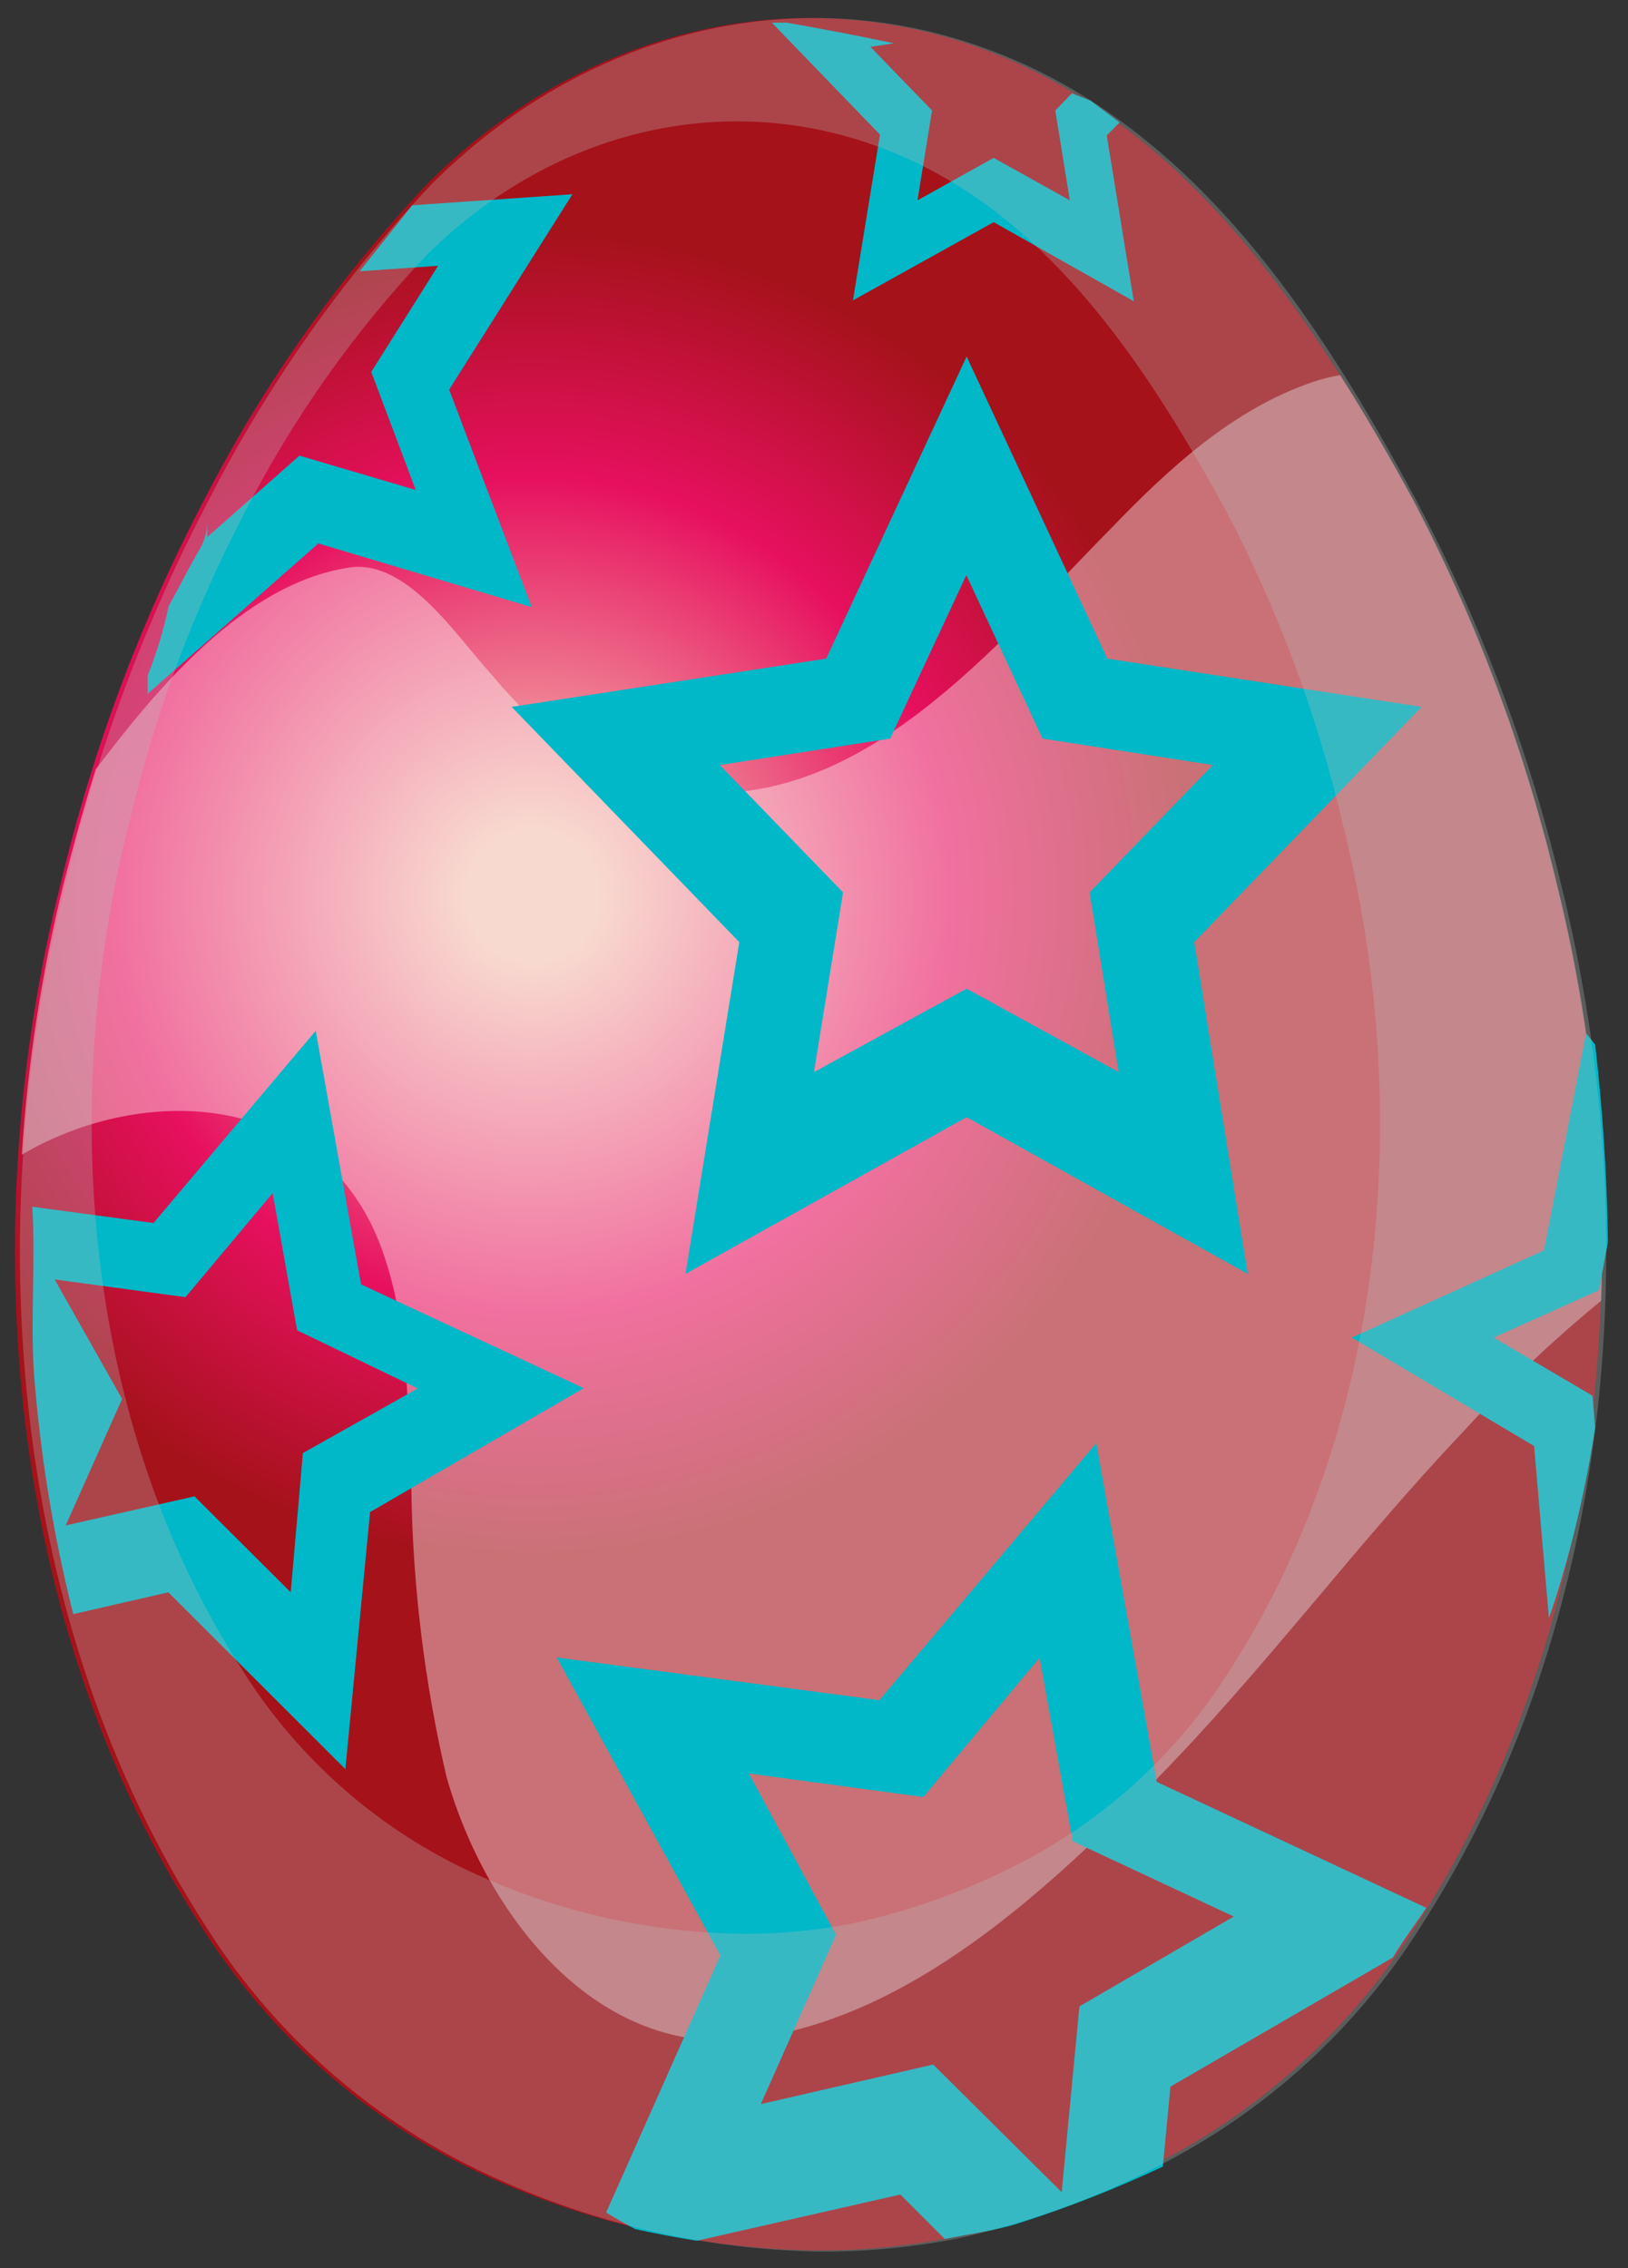 <?xml version="1.0" encoding="UTF-8"?>
<svg width="56px" height="78px" viewBox="0 0 56 78" version="1.1" xmlns="http://www.w3.org/2000/svg" xmlns:xlink="http://www.w3.org/1999/xlink">
    <rect x="0" y="0" width="56" height="78" fill="#333333" stroke="none"/>
    <!-- Generator: Sketch 48.2 (47327) - http://www.bohemiancoding.com/sketch -->
    <title>4</title>
    <desc>Created with Sketch.</desc>
    <defs>
        <radialGradient cx="33.229%" cy="40.596%" fx="33.229%" fy="40.596%" r="40.457%" gradientTransform="translate(0.332,0.406),scale(1,0.711),translate(-0.332,-0.406)" id="radialGradient-1">
            <stop stop-color="#F3BFAF" offset="10%"></stop>
            <stop stop-color="#E7105F" offset="63%"></stop>
            <stop stop-color="#A5121A" offset="100%"></stop>
        </radialGradient>
    </defs>
    <g id="Page-1" stroke="none" stroke-width="1" fill="none" fill-rule="evenodd">
        <g id="4">
            <path d="M27.9,77.39 C29.579,77.411 31.255,77.253 32.9,76.92 C35.273,76.382 37.568,75.545 39.73,74.43 C43.42,72.552 46.53,69.707 48.73,66.2 C55.41,55.86 56.5,42.29 53.53,30.38 C52.44,25.783 50.777,21.342 48.58,17.16 C45.1,10.78 40.82,4.38 34.02,1.77 C27.22,-0.84 19.89,1.12 14.68,6.34 C11.636,9.569 9.064,13.211 7.04,17.16 C4.843,21.342 3.18,25.783 2.09,30.38 C-0.91,42.29 0.21,55.86 6.89,66.2 C9.087,69.709 12.199,72.554 15.89,74.43 C19.623,76.3 23.726,77.311 27.9,77.39 Z" id="Shape" fill="url(#radialGradient-1)" fill-rule="nonzero"></path>
            <path d="M13.15,43 C14.09,45.64 14.01,48.44 14.15,51.21 C14.196,54.544 14.602,57.863 15.36,61.11 C16.74,65.95 20.59,70.81 25.85,70.11 C31.28,69.39 35.92,65.11 39.71,61.26 C43.5,57.41 46.65,53.11 50.31,49.26 C51.788,47.636 53.382,46.122 55.08,44.73 C55.231,39.902 54.716,35.077 53.55,30.39 C52.46,25.793 50.797,21.352 48.6,17.17 C47.82,15.74 46.99,14.3 46.1,12.9 C45.788,12.952 45.48,13.029 45.18,13.13 C42.41,14.06 40.18,16.13 38.18,18.21 C34.23,22.21 29.61,27.94 23.49,27.21 C20.75,26.92 18.72,25.37 16.92,23.21 C15.72,21.91 14,19.2 12,19.52 C8.4,20.07 5.44,23.63 3.29,26.46 C2.89,27.75 2.53,29.04 2.2,30.34 C1.438,33.414 0.953,36.55 0.75,39.71 C4.92,37.25 11.17,37.45 13.15,43 Z" id="Shape" fill="#FFFFFF" fill-rule="nonzero" opacity="0.4"></path>
            <path d="M19.69,6.68 L14.18,7.06 L12.37,9.33 L15.07,9.14 L12.77,12.79 L14.3,16.85 L10.3,15.67 L7.13,18.47 L7.13,17.91 L7.13,17.96 C7.125,18.272 7.043,18.578 6.89,18.85 C6.5,19.51 6.16,20.2 5.8,20.85 C5.63,21.663 5.389,22.459 5.08,23.23 L5.08,23.86 L10.95,18.69 L18.29,20.88 L15.45,13.4 L19.69,6.68 Z" id="Shape" fill="#00B8C8" fill-rule="nonzero"></path>
            <path d="M38.51,4.21 L37.51,3.46 L36.87,3.21 L36.3,3.8 L36.8,6.89 L34.18,5.43 L31.56,6.89 L32.06,3.8 L29.94,1.61 L30.75,1.49 C29.53,1.23 28.31,1 27.07,0.78 L26.55,0.78 L30.27,4.63 L29.34,10.33 L34.18,7.64 L39,10.36 L38.07,4.66 L38.51,4.21 Z" id="Shape" fill="#00B8C8" fill-rule="nonzero"></path>
            <path d="M12.42,44.17 L10.86,35.45 L5.28,42.06 L1.11,41.5 C1.23,43.4 1.04,45.38 1.17,47.24 C1.385,50.03 1.836,52.797 2.52,55.51 L5.79,54.76 L11.88,60.84 L12.73,52 L20.08,47.74 L12.42,44.17 Z M10.42,49.97 L10,54.76 L6.69,51.46 L2.26,52.46 L4.2,48.11 L1.88,44 L6.38,44.61 L9.38,41.03 L10.22,45.75 L14.37,47.75 L10.42,49.97 Z" id="Shape" fill="#00B8C8" fill-rule="nonzero"></path>
            <path d="M49.06,65.61 L39.79,61.28 L37.71,49.63 L30.25,58.47 L19.15,57 L24.78,67.25 L20.85,76.09 C21.18,76.29 21.51,76.48 21.85,76.66 C22.55,76.81 23.26,76.95 23.97,77.06 L30.97,75.47 L32.5,77 C33.33,76.82 34.18,76.73 35.03,76.46 C36.728,75.92 38.388,75.268 40,74.51 L40.26,71.76 L47.91,67.32 C48.25,66.74 48.68,66.19 49.06,65.61 Z M37.13,69 L36.52,75.39 L32.1,71 L26.17,72.36 L28.76,66.54 L25.76,60.99 L31.76,61.8 L35.76,57.01 L36.9,63.32 L42.44,65.91 L37.13,69 Z" id="Shape" fill="#00B8C8" fill-rule="nonzero"></path>
            <path d="M53.28,55.65 L53.5,55 C54.106,53.071 54.564,51.099 54.87,49.1 L54.78,48 L51.38,46 L55,44.37 L55.31,42.72 C55.278,40.447 55.131,38.178 54.87,35.92 L54.56,35.54 L53.11,43 L46.5,46 L52.77,49.73 L53.28,55.65 Z" id="Shape" fill="#00B8C8" fill-rule="nonzero"></path>
            <path d="M48.9,24.31 L38.09,22.65 L33.25,12.26 L28.42,22.65 L17.6,24.31 L25.43,32.4 L23.58,43.81 L33.25,38.42 L42.92,43.81 L41.08,32.4 L48.9,24.31 Z M33.25,34 L28,36.87 L29,30.69 L24.76,26.31 L30.62,25.4 L33.24,19.78 L35.86,25.4 L41.72,26.31 L37.48,30.69 L38.48,36.87 L33.25,34 Z" id="Shape" fill="#00B8C8" fill-rule="nonzero"></path>
            <path d="M53.69,30.38 C52.588,25.78 50.908,21.338 48.69,17.16 C45.27,10.78 41,4.38 34.18,1.77 C27.36,-0.84 20.06,1.12 14.84,6.34 C11.796,9.569 9.224,13.211 7.2,17.16 C5.006,21.342 3.347,25.784 2.26,30.38 C-0.74,42.29 0.38,55.86 7.05,66.2 C9.25,69.707 12.36,72.552 16.05,74.43 C19.776,76.312 23.876,77.337 28.05,77.43 C29.729,77.451 31.405,77.293 33.05,76.96 C35.423,76.422 37.718,75.585 39.88,74.47 C43.569,72.591 46.679,69.746 48.88,66.24 C55.57,55.86 56.66,42.29 53.69,30.38 Z M42.31,57.43 C40.525,60.281 37.998,62.594 35,64.12 C33.242,65.02 31.377,65.692 29.45,66.12 C28.105,66.396 26.733,66.523 25.36,66.5 C21.979,66.431 18.656,65.611 15.63,64.1 C12.632,62.574 10.105,60.261 8.32,57.41 C2.9,49 2,38 4.43,28.34 C5.305,24.606 6.649,20.997 8.43,17.6 C10.075,14.392 12.166,11.433 14.64,8.81 C18.88,4.57 24.81,3 30.36,5.1 C35.91,7.2 39.36,12.42 42.19,17.6 C43.971,20.997 45.315,24.606 46.19,28.34 C48.62,38 47.73,49 42.31,57.43 Z" id="Shape" fill="#B8BABC" fill-rule="nonzero" opacity="0.3" style="mix-blend-mode: multiply;"></path>
            <path d="M28.2,77.39 C29.879,77.411 31.555,77.253 33.2,76.92 C35.572,76.378 37.866,75.542 40.03,74.43 C43.721,72.554 46.833,69.709 49.03,66.2 C55.71,55.86 56.8,42.29 53.83,30.38 C52.724,25.781 51.044,21.34 48.83,17.16 C45.35,10.78 41.07,4.38 34.26,1.77 C27.45,-0.84 20.23,1.12 15,6.34 C11.963,9.572 9.394,13.214 7.37,17.16 C5.152,21.338 3.472,25.78 2.37,30.38 C-0.63,42.29 0.49,55.86 7.17,66.2 C9.367,69.709 12.479,72.554 16.17,74.43 C19.909,76.303 24.019,77.314 28.2,77.39 Z" id="Shape"></path>
        </g>
    </g>
</svg>